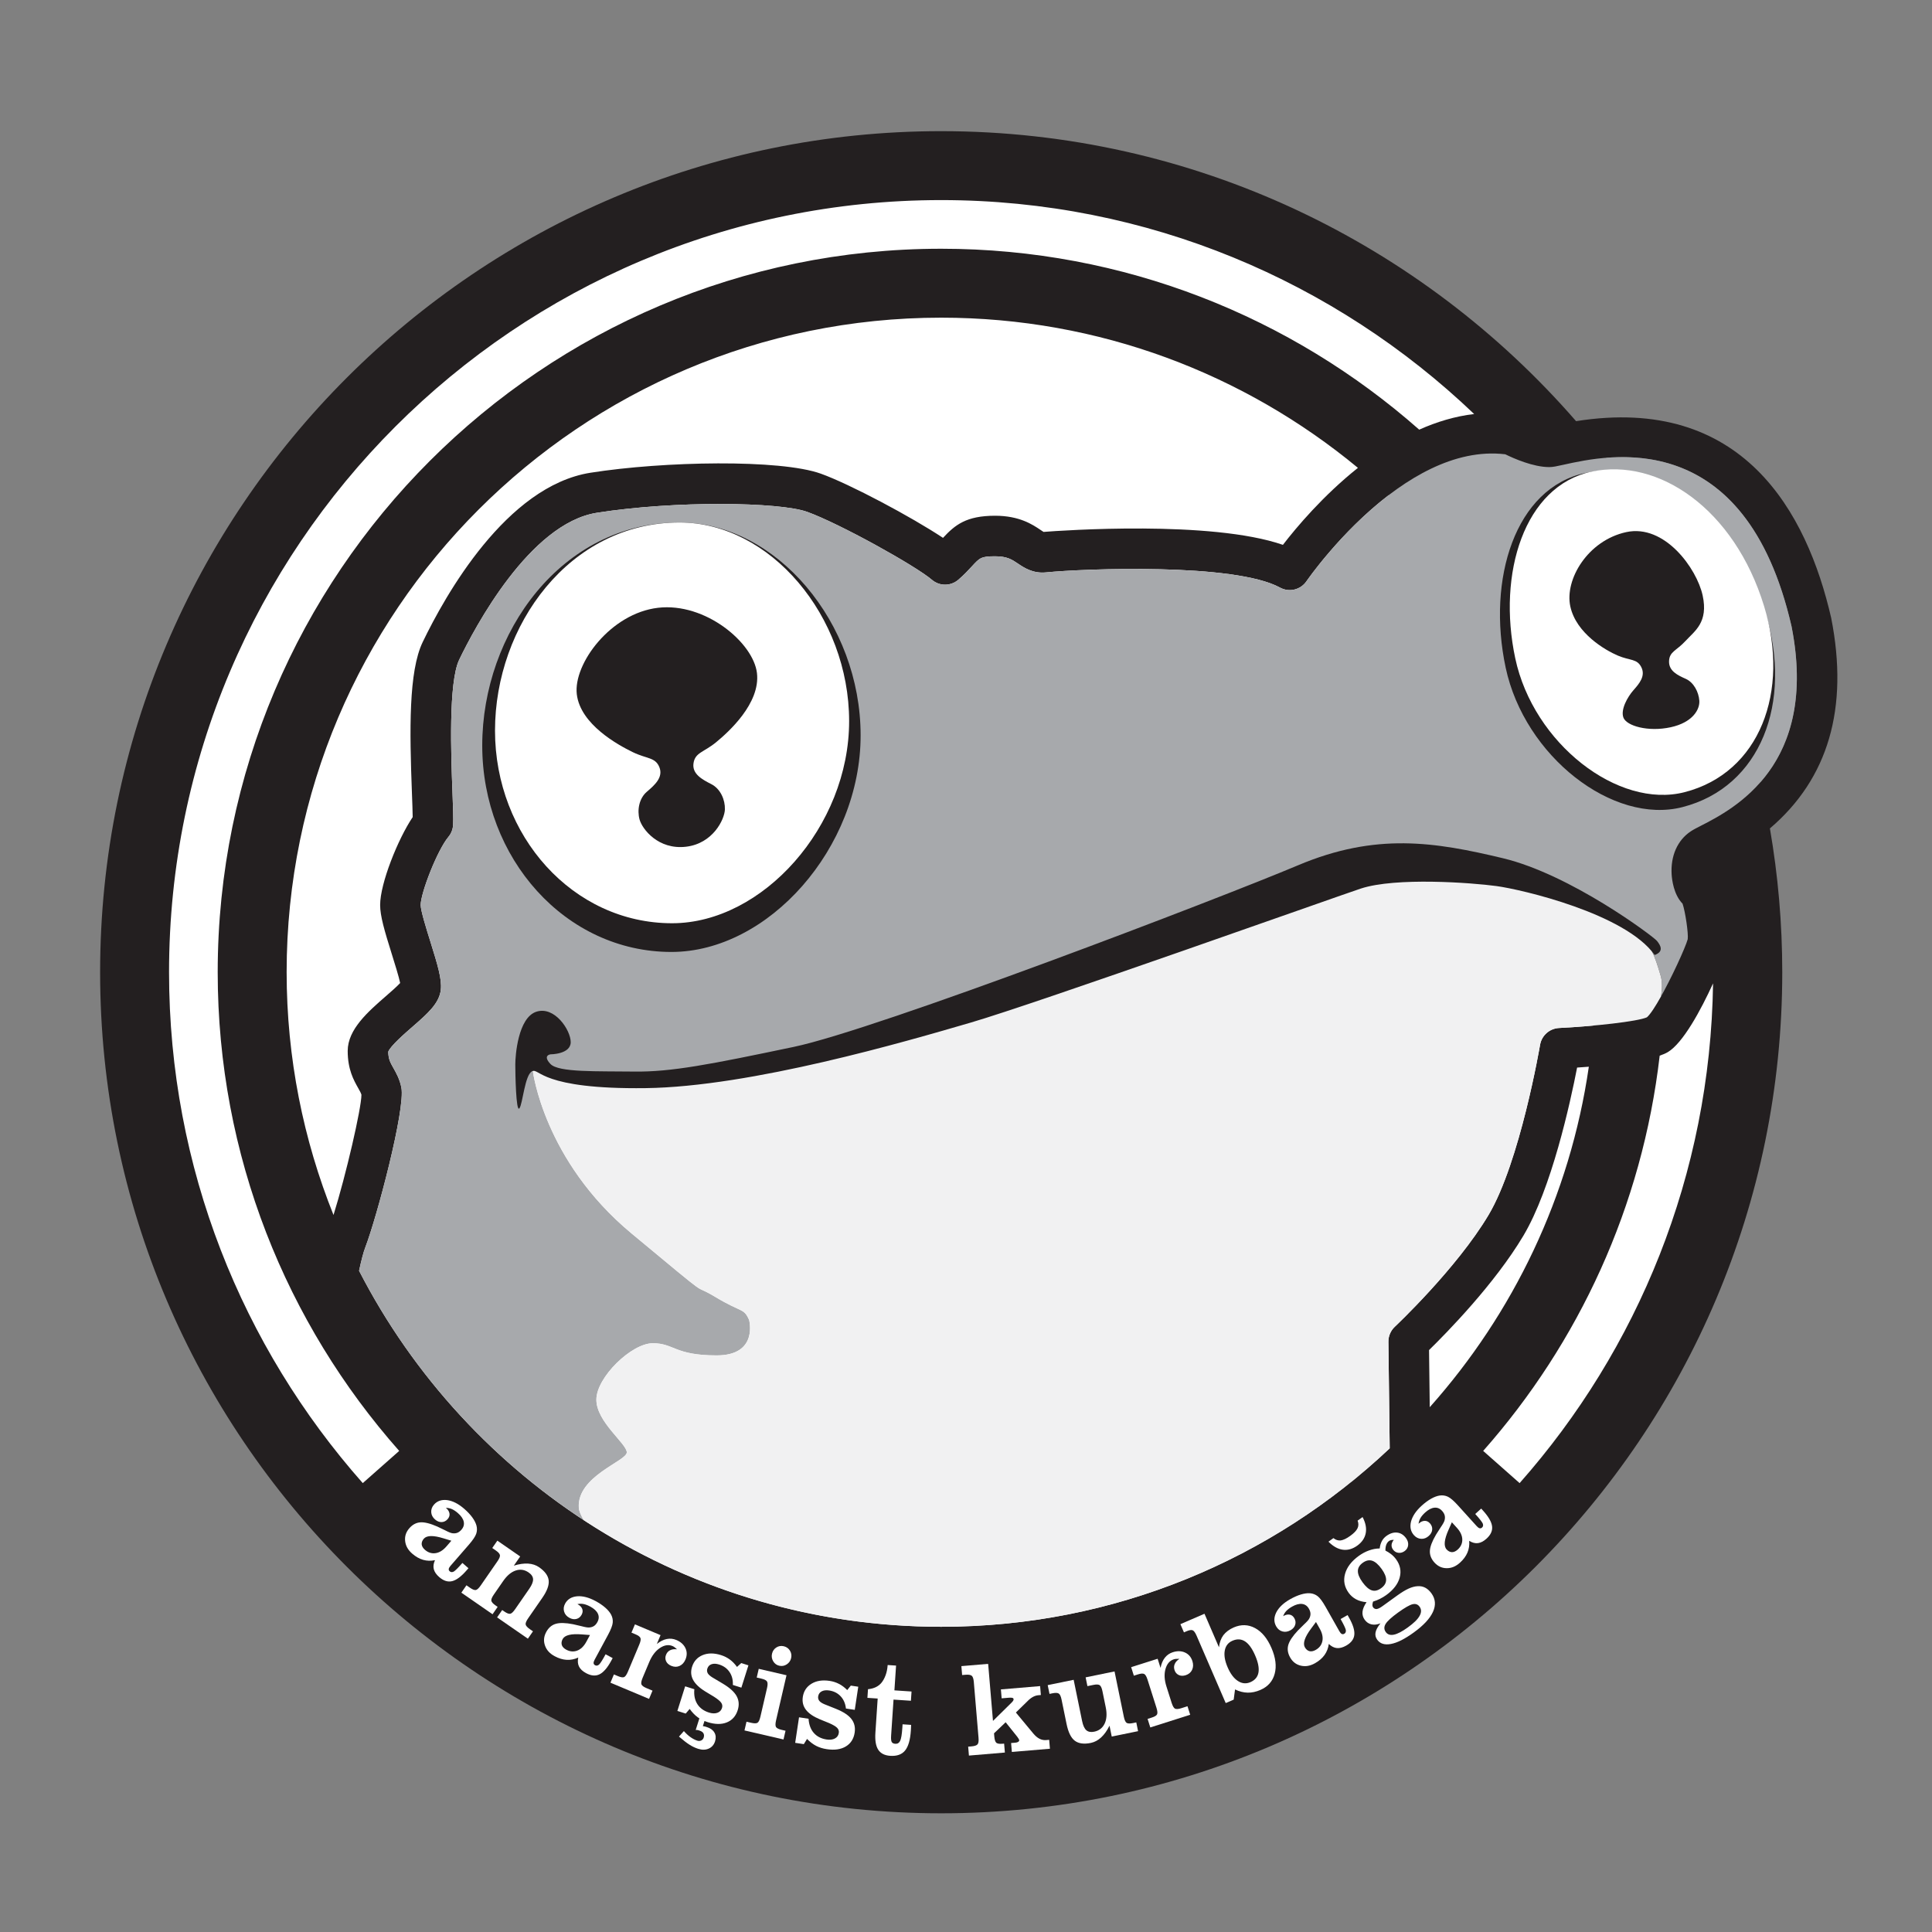 <?xml version="1.0" encoding="UTF-8" standalone="no"?>
<!-- Created with Inkscape (http://www.inkscape.org/) -->

<svg
   xmlns:dc="http://purl.org/dc/elements/1.1/"
   xmlns:cc="http://creativecommons.org/ns#"
   xmlns:rdf="http://www.w3.org/1999/02/22-rdf-syntax-ns#"
   xmlns:svg="http://www.w3.org/2000/svg"
   xmlns="http://www.w3.org/2000/svg"
   xmlns:sodipodi="http://sodipodi.sourceforge.net/DTD/sodipodi-0.dtd"
   xmlns:inkscape="http://www.inkscape.org/namespaces/inkscape"
   version="1.1"
   id="svg2"
   xml:space="preserve"
   width="317.577"
   height="317.577"
   viewBox="0 0 317.577 317.577"
   sodipodi:docname="kurbaga.svg"
   inkscape:version="0.92.2 5c3e80d, 2017-08-06"><rect x="0" y="0" width="317.577" height="317.577" fill="#808080" stroke="none"/><defs
     id="defs6"><clipPath
       clipPathUnits="userSpaceOnUse"
       id="clipPath18"><path
         d="M 0,238.183 H 238.183 V 0 H 0 Z"
         id="path16"
         inkscape:connector-curvature="0" /></clipPath></defs><sodipodi:namedview
     pagecolor="#ffffff"
     bordercolor="#666666"
     borderopacity="1"
     objecttolerance="10"
     gridtolerance="10"
     guidetolerance="10"
     inkscape:pageopacity="0"
     inkscape:pageshadow="2"
     inkscape:window-width="958"
     inkscape:window-height="1036"
     id="namedview4"
     showgrid="false"
     inkscape:zoom="0.74312609"
     inkscape:cx="-38.3515"
     inkscape:cy="158.78867"
     inkscape:window-x="960"
     inkscape:window-y="20"
     inkscape:window-maximized="0"
     inkscape:current-layer="g10" /><g
     id="g10"
     inkscape:groupmode="layer"
     inkscape:label="kurbaga"
     transform="matrix(1.333,0,0,-1.333,0,317.577)"><g
       id="g12"><g
         id="g14"
         clip-path="url(#clipPath18)"><g
           id="g20"
           transform="translate(200.849,117.718)"><path
             d="m 0,0 c 0,-46.303 -37.536,-83.839 -83.839,-83.839 -46.303,0 -83.839,37.536 -83.839,83.839 0,46.303 37.536,83.839 83.839,83.839 C -37.536,83.839 0,46.303 0,0"
             style="fill:#ffffff;fill-opacity:1;fill-rule:nonzero;stroke:none"
             id="path22"
             inkscape:connector-curvature="0" /></g><g
           id="g24"
           transform="translate(198.057,181.788)"><path
             d="M 0,0 C 7.372,0.59 18.448,-1.548 22.866,-20.793 24.75,-30.366 22.283,-36.275 19.045,-39.983 15.616,-25.2 9.012,-11.622 0,0 m -1.57,-70.013 c -1.404,-0.127 -2.87,-0.232 -4.236,-0.3 -1.172,-0.059 -2.145,-0.924 -2.34,-2.081 -0.024,-0.144 -2.474,-14.458 -6.351,-20.971 -3.93,-6.605 -11.484,-13.716 -11.56,-13.787 -0.512,-0.48 -0.799,-1.153 -0.791,-1.855 l 0.16,-13.135 c -14.458,-13.629 -33.916,-22.008 -55.307,-22.008 -31.247,0 -58.376,17.863 -71.782,43.9 0.272,1.265 0.531,2.273 0.763,2.875 1.422,3.698 4.978,17.088 4.451,19.722 -0.208,1.039 -0.635,1.796 -0.979,2.404 -0.385,0.683 -0.623,1.103 -0.638,2.01 0.272,0.715 2.037,2.252 2.996,3.086 1.855,1.615 3.32,2.891 3.49,4.594 0.129,1.282 -0.382,2.996 -1.296,5.915 -0.474,1.515 -1.191,3.804 -1.191,4.5 0,1.48 2.044,6.749 3.42,8.4 0.341,0.408 0.542,0.914 0.575,1.444 0.05,0.801 -0.003,2.204 -0.078,4.145 -0.167,4.369 -0.514,13.459 0.835,16.26 1.887,3.919 8.689,16.808 16.971,18.116 9.658,1.524 22.545,1.335 25.93,0.117 3.987,-1.435 13.369,-6.65 15.387,-8.38 0.935,-0.802 2.318,-0.802 3.254,0 0.73,0.626 1.262,1.205 1.689,1.67 0.957,1.041 1.129,1.228 2.851,1.228 1.481,0 2.068,-0.396 2.812,-0.898 0.735,-0.497 1.849,-1.243 3.436,-1.089 4.749,0.475 23.296,1.188 28.884,-1.872 1.129,-0.619 2.543,-0.278 3.267,0.785 0.07,0.103 4.179,6.054 10.135,10.611 15.698,-14.736 25.533,-35.649 25.533,-58.828 0,-2.216 -0.114,-4.405 -0.29,-6.578 m -20.179,-47.06 -0.086,7.045 c 2.157,2.109 8.091,8.151 11.635,14.106 3.466,5.823 5.772,16.357 6.622,20.73 0.456,0.03 0.942,0.066 1.446,0.105 -2.322,-15.984 -9.344,-30.46 -19.617,-41.986 m -140.962,53.638 c 0,44.507 36.209,80.716 80.716,80.716 19.508,0 37.419,-6.958 51.389,-18.52 -4.307,-3.433 -7.577,-7.323 -9.249,-9.494 -8.856,3.067 -27.28,1.77 -29.518,1.595 -0.105,0.065 -0.25,0.162 -0.364,0.24 -0.972,0.656 -2.599,1.754 -5.61,1.754 -3.551,0 -4.936,-1.124 -6.424,-2.728 -3.939,2.61 -11.457,6.616 -15.063,7.914 -5.005,1.802 -19.378,1.543 -28.404,0.117 -10.392,-1.64 -17.935,-15.152 -20.696,-20.885 -1.743,-3.62 -1.622,-10.873 -1.326,-18.619 0.044,-1.138 0.085,-2.231 0.093,-2.961 -1.819,-2.704 -4.014,-8.173 -4.014,-10.838 0,-1.363 0.536,-3.173 1.419,-5.994 0.367,-1.173 0.896,-2.862 1.05,-3.629 -0.394,-0.43 -1.192,-1.125 -1.756,-1.615 -2.209,-1.924 -4.713,-4.104 -4.713,-6.762 0,-2.288 0.743,-3.603 1.285,-4.564 0.219,-0.386 0.347,-0.619 0.409,-0.835 -0.005,-1.686 -1.907,-9.905 -3.444,-14.829 -3.715,9.265 -5.78,19.362 -5.78,29.937 M 27.755,-19.751 C 24.758,-6.694 16.84,7.784 -3.705,4.519 c -19.03,21.896 -47.07,35.762 -78.29,35.762 -57.189,0 -103.716,-46.527 -103.716,-103.716 0,-57.189 46.527,-103.715 103.716,-103.715 57.189,0 103.715,46.526 103.715,103.715 0,6.045 -0.525,11.97 -1.523,17.734 7.198,6.14 9.751,14.82 7.558,25.95"
             style="fill:#231f20;fill-opacity:1;fill-rule:nonzero;stroke:none"
             id="path26"
             inkscape:connector-curvature="0" /></g><g
           id="g28"
           transform="translate(166.553,55.463)"><path
             d="M 0,0 0.127,0.064 C 0.639,0.478 1.133,0.911 1.632,1.339 1.095,0.884 0.548,0.441 0,0"
             style="fill:#a7a9ac;fill-opacity:1;fill-rule:nonzero;stroke:none"
             id="path30"
             inkscape:connector-curvature="0" /></g><g
           id="g32"
           transform="translate(220.922,160.995)"><path
             d="m 0,0 c -5.719,24.914 -22.605,21.163 -28.153,19.931 -0.817,-0.181 -1.267,-0.282 -1.727,-0.282 -1.978,0 -4.388,1.071 -5.422,1.58 -12.664,1.518 -24.394,-15.48 -24.512,-15.654 -0.724,-1.063 -2.138,-1.404 -3.267,-0.785 -5.588,3.06 -24.134,2.347 -28.883,1.872 -1.587,-0.154 -2.702,0.592 -3.437,1.089 -0.744,0.502 -1.33,0.898 -2.812,0.898 -1.722,0 -1.894,-0.187 -2.851,-1.228 -0.427,-0.465 -0.959,-1.044 -1.689,-1.67 -0.935,-0.802 -2.318,-0.802 -3.254,0 -2.017,1.73 -11.4,6.945 -15.387,8.38 -3.385,1.218 -16.272,1.407 -25.929,-0.117 -8.283,-1.308 -15.084,-14.197 -16.971,-18.116 -1.35,-2.801 -1.002,-11.891 -0.835,-16.26 0.074,-1.941 0.128,-3.344 0.077,-4.145 -0.033,-0.53 -0.234,-1.036 -0.574,-1.444 -1.376,-1.651 -3.421,-6.92 -3.421,-8.4 0,-0.696 0.717,-2.985 1.191,-4.5 0.914,-2.919 1.425,-4.633 1.296,-5.915 -0.17,-1.703 -1.635,-2.979 -3.49,-4.594 -0.958,-0.834 -2.723,-2.371 -2.996,-3.086 0.015,-0.907 0.253,-1.327 0.638,-2.01 0.344,-0.608 0.772,-1.365 0.979,-2.404 0.528,-2.634 -3.029,-16.024 -4.451,-19.722 -0.231,-0.602 -0.491,-1.61 -0.763,-2.874 6.429,-12.485 16.019,-23.083 27.7,-30.741 -0.371,0.633 -0.58,1.147 -0.604,1.513 -0.25,3.916 5.917,5.75 5.917,6.833 0,1.084 -3.75,3.75 -3.75,6.5 0,2.75 4.333,6.959 6.958,6.959 2.625,0 2.688,-1.5 7.875,-1.5 5.188,0 4,4.375 4,4.375 -0.666,1.5 -0.833,0.833 -4.166,2.833 -3.333,2 0.5,-1.167 -10.334,7.833 -10.833,9 -12.166,20.031 -12.166,20.031 l 0.832,1.136 4.557,-2.083 h 9.943 l 8.667,1.25 10.583,2.083 4.418,1.083 8.249,2.584 12.5,4.5 13.417,3.083 14.5,6.583 11.083,3.5 12.167,1.167 14.25,-2.167 c 0,0 9.5,-4.333 11.056,-5.666 1.555,-1.333 2.111,-2.75 2.861,-5.339 0.204,-0.705 0.179,-1.594 0.039,-2.514 -0.064,-0.115 -0.127,-0.225 -0.19,-0.335 1.462,2.555 3.198,6.363 3.478,7.386 0.099,0.688 -0.292,3.371 -0.637,4.383 -1.099,1.118 -1.307,2.972 -1.346,3.598 -0.142,2.288 0.715,4.226 2.352,5.317 0.327,0.218 0.722,0.42 1.269,0.7 C -7.189,-22.536 3.373,-17.13 0,0"
             style="fill:#a7a9ac;fill-opacity:1;fill-rule:nonzero;stroke:none"
             id="path34"
             inkscape:connector-curvature="0" /></g><g
           id="g36"
           transform="translate(169.924,58.336)"><path
             d="M 0,0 C -0.371,-0.333 -0.735,-0.675 -1.113,-1.002 -0.737,-0.672 -0.369,-0.336 0,0"
             style="fill:#a7a9ac;fill-opacity:1;fill-rule:nonzero;stroke:none"
             id="path38"
             inkscape:connector-curvature="0" /></g><g
           id="g40"
           transform="translate(203.391,113.119)"><path
             d="M 0,0 C -0.022,-0.027 -0.044,-0.052 -0.065,-0.077 -0.044,-0.052 -0.022,-0.027 0,0"
             style="fill:#a7a9ac;fill-opacity:1;fill-rule:nonzero;stroke:none"
             id="path42"
             inkscape:connector-curvature="0" /></g><g
           id="g44"
           transform="translate(204.498,114.791)"><path
             d="M 0,0 C -0.055,-0.095 -0.111,-0.191 -0.166,-0.281 -0.111,-0.191 -0.056,-0.095 0,0"
             style="fill:#a7a9ac;fill-opacity:1;fill-rule:nonzero;stroke:none"
             id="path46"
             inkscape:connector-curvature="0" /></g><g
           id="g48"
           transform="translate(204.063,114.073)"><path
             d="M 0,0 C -0.041,-0.064 -0.08,-0.125 -0.12,-0.186 -0.08,-0.125 -0.041,-0.064 0,0"
             style="fill:#a7a9ac;fill-opacity:1;fill-rule:nonzero;stroke:none"
             id="path50"
             inkscape:connector-curvature="0" /></g><g
           id="g52"
           transform="translate(203.722,113.56)"><path
             d="M 0,0 C -0.023,-0.033 -0.047,-0.07 -0.07,-0.101 -0.047,-0.07 -0.023,-0.033 0,0"
             style="fill:#a7a9ac;fill-opacity:1;fill-rule:nonzero;stroke:none"
             id="path54"
             inkscape:connector-curvature="0" /></g><g
           id="g56"
           transform="translate(116.062,207.569)"><path
             d="m 0,0 c 22.576,0 43.216,-8.433 58.946,-22.309 2.146,0.96 4.417,1.652 6.775,1.927 C 48.619,-4.046 25.461,6 0,6 c -52.502,0 -95.216,-42.713 -95.216,-95.215 0,-24.137 9.032,-46.2 23.888,-63 l 4.493,3.971 c -13.919,15.742 -22.381,36.414 -22.381,59.029 C -89.216,-40.022 -49.194,0 0,0"
             style="fill:#ffffff;fill-opacity:1;fill-rule:nonzero;stroke:none"
             id="path58"
             inkscape:connector-curvature="0" /></g><g
           id="g60"
           transform="translate(205.635,108.485)"><path
             d="m 0,0 c -0.258,-0.15 -0.59,-0.29 -0.973,-0.42 -2.144,-18.567 -9.99,-35.422 -21.766,-48.74 l 4.493,-3.971 C -3.674,-36.652 5.272,-15.104 5.609,8.493 4.115,5.226 1.905,1.111 0,0"
             style="fill:#ffffff;fill-opacity:1;fill-rule:nonzero;stroke:none"
             id="path62"
             inkscape:connector-curvature="0" /></g><g
           id="g64"
           transform="translate(171.208,72.781)"><path
             d="m 0,0 c -0.008,0.702 0.279,1.375 0.791,1.855 0.076,0.072 7.63,7.182 11.561,13.787 3.876,6.514 6.326,20.827 6.35,20.971 0.195,1.157 1.169,2.022 2.34,2.081 4.323,0.217 9.645,0.794 10.836,1.318 0.428,0.371 1.066,1.364 1.745,2.582 0.14,0.921 0.165,1.81 -0.039,2.514 -0.75,2.589 -1.306,4.006 -2.861,5.339 -1.556,1.333 -11.056,5.667 -11.056,5.667 L 5.417,58.28 -6.75,57.114 l -11.083,-3.5 -14.5,-6.584 -13.417,-3.083 -12.5,-4.5 -8.25,-2.583 -4.417,-1.083 -10.583,-2.084 -8.667,-1.25 h -9.943 l -4.557,2.084 -0.832,-1.137 c 0,0 1.332,-11.03 12.166,-20.03 10.833,-9 7,-5.834 10.333,-7.834 3.333,-2 3.5,-1.333 4.167,-2.833 0,0 1.187,-4.375 -4,-4.375 -5.188,0 -5.25,1.5 -7.875,1.5 -2.625,0 -6.959,-4.208 -6.959,-6.958 0,-2.75 3.75,-5.417 3.75,-6.5 0,-1.084 -6.166,-2.917 -5.916,-6.834 0.023,-0.368 0.234,-0.886 0.61,-1.525 12.682,-8.301 27.82,-13.148 44.077,-13.148 21.388,0 40.85,8.372 55.307,21.999 z"
             style="fill:#f1f1f2;fill-opacity:1;fill-rule:nonzero;stroke:none"
             id="path66"
             inkscape:connector-curvature="0" /></g><g
           id="g68"
           transform="translate(217.718,162.618)"><path
             d="m 0,0 c 3.359,-10.994 -0.589,-21.425 -10.249,-23.904 -8.556,-2.197 -19.469,6.255 -21.8,17.201 -2.332,10.947 1.187,22.164 9.823,24.004 C -13.586,19.141 -3.821,12.509 0,0"
             style="fill:#231f20;fill-opacity:1;fill-rule:nonzero;stroke:none"
             id="path70"
             inkscape:connector-curvature="0" /></g><g
           id="g72"
           transform="translate(106.126,147.556)"><path
             d="m 0,0 c 0,-13.883 -11.379,-26.703 -23.33,-26.703 -13.089,0 -23.329,11.569 -23.329,25.453 0,13.883 9.795,27.506 24.309,27.506 C -10.4,26.256 0,13.884 0,0"
             style="fill:#231f20;fill-opacity:1;fill-rule:nonzero;stroke:none"
             id="path74"
             inkscape:connector-curvature="0" /></g><g
           id="g76"
           transform="translate(67.876,108.228)"><path
             d="M 0,0 C 0,0 2.5,0 2.5,1.5 2.5,3 0.5,6 -1.75,5.25 -4,4.5 -4.333,-0.167 -4.333,-1.25 c 0,-1.083 0.083,-5.917 0.5,-5.417 0.416,0.5 0.666,4.167 1.583,4.584 0.917,0.416 1,-2.25 14,-2.084 13,0.167 32.084,5.75 40.084,8.084 8,2.333 45.645,15.724 48.104,16.528 4.333,1.416 13.646,0.722 16.729,0.305 3.083,-0.417 15.87,-3.388 19.5,-8.5 1.166,0.417 0.739,1.188 0.271,1.75 -0.469,0.563 -10.625,8.188 -19,10.188 -8.375,2 -15.625,3.187 -25.25,-0.875 C 82.563,19.25 40.333,3.083 30,0.917 19.667,-1.25 14.875,-2.188 10.313,-2.125 5.75,-2.063 1,-2.25 0,-1.188 -1,-0.125 0,0 0,0"
             style="fill:#231f20;fill-opacity:1;fill-rule:nonzero;stroke:none"
             id="path78"
             inkscape:connector-curvature="0" /></g><g
           id="g80"
           transform="translate(104.709,149.311)"><path
             d="m 0,0 c 0,-12.955 -10.65,-24.917 -21.833,-24.917 -12.25,0 -21.834,10.795 -21.834,23.75 0,12.955 9.167,25.667 22.75,25.667 C -9.733,24.5 0,12.955 0,0"
             style="fill:#ffffff;fill-opacity:1;fill-rule:nonzero;stroke:none"
             id="path82"
             inkscape:connector-curvature="0" /></g><g
           id="g84"
           transform="translate(217.54,163.48)"><path
             d="m 0,0 c 3.221,-10.545 -0.557,-20.548 -9.807,-22.923 -8.192,-2.104 -18.645,6.005 -20.881,16.505 -2.237,10.499 1.128,21.256 9.399,23.018 C -13.017,18.362 -3.664,11.998 0,0"
             style="fill:#ffffff;fill-opacity:1;fill-rule:nonzero;stroke:none"
             id="path86"
             inkscape:connector-curvature="0" /></g><g
           id="g88"
           transform="translate(88.3,146.709)"><path
             d="m 0,0 c 1.514,1.245 5.483,4.792 5.044,8.533 -0.439,3.741 -6.359,8.737 -12.205,8.051 -5.846,-0.685 -10.45,-6.915 -10.012,-10.656 0.439,-3.742 5.121,-6.274 6.882,-7.135 1.761,-0.86 2.8,-0.62 3.301,-1.865 0.502,-1.245 -0.572,-2.2 -1.542,-3.026 -0.97,-0.825 -1.214,-2.29 -0.902,-3.424 0.325,-1.182 2.302,-3.76 5.728,-3.358 3.32,0.389 4.753,3.367 4.796,4.592 0.041,1.176 -0.536,2.544 -1.67,3.123 -1.135,0.578 -2.4,1.26 -2.2,2.586 C -2.581,-1.251 -1.515,-1.244 0,0"
             style="fill:#231f20;fill-opacity:1;fill-rule:nonzero;stroke:none"
             id="path90"
             inkscape:connector-curvature="0" /></g><g
           id="g92"
           transform="translate(207.853,159.209)"><path
             d="m 0,0 c 1.123,1.225 2.831,2.276 2.108,5.603 -0.723,3.327 -4.685,8.842 -9.424,7.813 -4.738,-1.03 -7.618,-5.842 -6.895,-9.167 0.722,-3.329 4.337,-5.414 5.869,-6.062 1.529,-0.646 2.36,-0.358 2.893,-1.44 0.532,-1.081 -0.258,-2.015 -0.976,-2.824 -0.716,-0.81 -1.608,-2.376 -1.242,-3.372 0.381,-1.037 3.057,-1.801 5.834,-1.197 2.691,0.584 3.614,2.183 3.529,3.285 -0.078,1.058 -0.686,2.245 -1.674,2.684 -0.988,0.439 -2.094,0.961 -2.059,2.166 C -2.001,-1.306 -1.125,-1.224 0,0"
             style="fill:#231f20;fill-opacity:1;fill-rule:nonzero;stroke:none"
             id="path94"
             inkscape:connector-curvature="0" /></g><g
           id="g96"
           transform="translate(55.659,48.249)"><path
             d="m 0,0 -0.963,0.293 c -1.258,0.39 -2.07,0.374 -2.435,-0.046 -0.193,-0.223 -0.28,-0.455 -0.261,-0.699 0.027,-0.236 0.161,-0.46 0.405,-0.671 0.391,-0.34 0.824,-0.476 1.299,-0.409 0.475,0.067 0.921,0.341 1.339,0.822 z m -2.019,-2.398 c -0.513,-0.106 -1.001,-0.092 -1.464,0.042 -0.464,0.134 -0.91,0.387 -1.338,0.759 -0.261,0.225 -0.463,0.466 -0.608,0.719 -0.145,0.254 -0.235,0.531 -0.269,0.831 -0.069,0.585 0.101,1.112 0.51,1.582 0.39,0.45 0.843,0.694 1.359,0.732 0.517,0.039 1.212,-0.133 2.085,-0.514 L -0.781,1.29 C -0.344,1.06 -0.034,0.937 0.148,0.92 0.368,0.893 0.567,0.914 0.744,0.984 0.92,1.054 1.088,1.181 1.246,1.363 1.51,1.667 1.603,1.997 1.526,2.351 1.449,2.706 1.209,3.058 0.806,3.408 0.546,3.633 0.3,3.797 0.067,3.9 -0.166,4.002 -0.415,4.055 -0.679,4.057 L -0.637,4.021 C -0.402,3.816 -0.266,3.593 -0.23,3.352 -0.194,3.111 -0.27,2.883 -0.456,2.668 -0.66,2.433 -0.906,2.31 -1.192,2.299 -1.478,2.288 -1.751,2.395 -2.01,2.62 -2.302,2.873 -2.459,3.169 -2.482,3.51 -2.505,3.85 -2.394,4.162 -2.147,4.446 -1.75,4.904 -1.208,5.092 -0.523,5.01 -0.185,4.965 0.16,4.854 0.511,4.677 0.862,4.501 1.221,4.253 1.588,3.935 1.991,3.584 2.321,3.234 2.577,2.884 2.833,2.534 3.005,2.2 3.093,1.882 3.187,1.53 3.177,1.189 3.064,0.857 2.952,0.525 2.649,0.076 2.157,-0.491 l -2.269,-2.613 c -0.126,-0.146 -0.197,-0.274 -0.211,-0.382 -0.013,-0.109 0.028,-0.205 0.123,-0.288 0.14,-0.122 0.308,-0.129 0.505,-0.024 0.199,0.125 0.551,0.478 1.056,1.059 l 0.748,-0.65 -0.226,-0.26 c -0.657,-0.757 -1.25,-1.202 -1.78,-1.334 -0.53,-0.133 -1.063,0.034 -1.6,0.5 -0.358,0.311 -0.58,0.634 -0.668,0.971 -0.087,0.338 -0.038,0.709 0.146,1.114"
             style="fill:#ffffff;fill-opacity:1;fill-rule:nonzero;stroke:none"
             id="path98"
             inkscape:connector-curvature="0" /></g><g
           id="g100"
           transform="translate(56.892,41.846)"><path
             d="M 0,0 0.628,0.908 1.071,0.601 C 1.375,0.39 1.611,0.298 1.777,0.324 1.942,0.35 2.148,0.54 2.393,0.895 L 4.448,3.864 C 4.688,4.21 4.79,4.467 4.755,4.635 4.72,4.803 4.553,4.991 4.253,5.199 L 3.81,5.505 4.438,6.413 7.254,4.464 6.471,3.331 C 7.124,3.532 7.711,3.616 8.231,3.583 8.751,3.549 9.2,3.401 9.579,3.14 10.305,2.637 10.701,2.095 10.768,1.514 10.834,0.932 10.574,0.217 9.988,-0.631 L 8.241,-3.155 C 8.002,-3.5 7.898,-3.757 7.928,-3.928 7.969,-4.101 8.14,-4.291 8.44,-4.498 L 8.831,-4.769 8.203,-5.677 4.408,-3.05 5.036,-2.143 5.303,-2.328 c 0.305,-0.211 0.541,-0.303 0.709,-0.279 0.168,0.024 0.374,0.213 0.618,0.566 L 8.377,0.483 C 8.701,0.952 8.856,1.342 8.845,1.654 8.833,1.966 8.65,2.244 8.298,2.488 7.793,2.836 7.261,2.917 6.701,2.73 6.141,2.543 5.625,2.109 5.155,1.429 L 4.009,-0.227 C 3.771,-0.571 3.666,-0.829 3.696,-1 3.737,-1.172 3.908,-1.362 4.208,-1.57 L 4.475,-1.755 3.847,-2.663 Z"
             style="fill:#ffffff;fill-opacity:1;fill-rule:nonzero;stroke:none"
             id="path102"
             inkscape:connector-curvature="0" /></g><g
           id="g104"
           transform="translate(72.752,36.622)"><path
             d="M 0,0 -1.004,0.076 C -2.316,0.182 -3.105,-0.011 -3.37,-0.501 -3.51,-0.76 -3.543,-1.007 -3.471,-1.24 c 0.077,-0.224 0.258,-0.413 0.541,-0.566 0.456,-0.246 0.909,-0.285 1.357,-0.116 0.448,0.169 0.824,0.534 1.127,1.095 z m -1.446,-2.781 c -0.478,-0.215 -0.957,-0.308 -1.439,-0.279 -0.481,0.03 -0.971,0.179 -1.471,0.449 -0.303,0.163 -0.553,0.353 -0.75,0.569 -0.197,0.216 -0.345,0.466 -0.444,0.751 -0.195,0.557 -0.144,1.108 0.152,1.656 0.282,0.524 0.671,0.862 1.167,1.011 0.496,0.151 1.211,0.135 2.146,-0.046 L -1.043,1.088 C -0.567,0.959 -0.238,0.907 -0.057,0.931 0.165,0.952 0.354,1.016 0.511,1.123 0.668,1.23 0.804,1.39 0.918,1.603 1.11,1.957 1.129,2.298 0.976,2.628 0.823,2.957 0.512,3.249 0.042,3.502 -0.26,3.665 -0.537,3.771 -0.786,3.821 -1.036,3.87 -1.29,3.867 -1.548,3.811 L -1.5,3.784 C -1.225,3.636 -1.044,3.449 -0.956,3.221 -0.869,2.994 -0.893,2.755 -1.028,2.504 -1.175,2.23 -1.388,2.057 -1.665,1.983 -1.942,1.91 -2.231,1.955 -2.534,2.118 c -0.34,0.183 -0.558,0.438 -0.654,0.765 -0.098,0.327 -0.057,0.656 0.122,0.987 0.288,0.534 0.775,0.836 1.461,0.905 0.341,0.03 0.701,-0.003 1.082,-0.099 C -0.142,4.581 0.263,4.417 0.691,4.187 1.161,3.933 1.559,3.663 1.885,3.377 2.211,3.092 2.452,2.803 2.608,2.512 2.776,2.189 2.841,1.854 2.804,1.506 2.766,1.158 2.569,0.653 2.212,-0.008 L 0.569,-3.054 c -0.091,-0.17 -0.132,-0.309 -0.122,-0.419 0.01,-0.109 0.071,-0.193 0.183,-0.254 0.162,-0.087 0.328,-0.058 0.497,0.087 0.167,0.166 0.434,0.587 0.799,1.265 L 2.799,-2.846 2.635,-3.15 C 2.159,-4.032 1.677,-4.595 1.189,-4.84 c -0.488,-0.245 -1.045,-0.199 -1.67,0.138 -0.417,0.225 -0.706,0.493 -0.864,0.803 -0.159,0.31 -0.193,0.683 -0.101,1.118"
             style="fill:#ffffff;fill-opacity:1;fill-rule:nonzero;stroke:none"
             id="path106"
             inkscape:connector-curvature="0" /></g><g
           id="g108"
           transform="translate(79.246,31.349)"><path
             d="m 0,0 c -0.162,-0.386 -0.211,-0.66 -0.146,-0.821 0.075,-0.16 0.282,-0.311 0.618,-0.452 l 0.746,-0.313 -0.427,-1.018 -4.76,1.999 0.427,1.018 0.497,-0.209 c 0.341,-0.143 0.59,-0.185 0.747,-0.125 0.157,0.059 0.319,0.288 0.486,0.685 l 1.398,3.33 c 0.163,0.387 0.21,0.66 0.141,0.817 -0.068,0.157 -0.271,0.307 -0.607,0.448 L -1.377,5.568 -0.95,6.585 2.208,5.259 1.75,4.167 C 2.163,4.495 2.571,4.699 2.975,4.78 3.378,4.861 3.773,4.821 4.158,4.659 4.694,4.434 5.067,4.1 5.277,3.657 5.486,3.213 5.488,2.747 5.282,2.256 5.122,1.875 4.88,1.61 4.558,1.463 4.235,1.316 3.891,1.32 3.526,1.473 3.214,1.604 3.001,1.797 2.888,2.053 2.774,2.309 2.776,2.577 2.894,2.855 3,3.11 3.168,3.292 3.397,3.4 3.617,3.514 3.899,3.55 4.244,3.511 L 3.958,3.751 C 3.867,3.822 3.777,3.875 3.689,3.912 3.197,4.119 2.676,4.038 2.125,3.669 1.854,3.486 1.609,3.252 1.393,2.967 1.175,2.683 0.981,2.337 0.811,1.931 Z"
             style="fill:#ffffff;fill-opacity:1;fill-rule:nonzero;stroke:none"
             id="path110"
             inkscape:connector-curvature="0" /></g><g
           id="g112"
           transform="translate(83.728,24.097)"><path
             d="M 0,0 0.605,0.679 C 0.87,0.376 1.144,0.125 1.428,-0.075 c 0.283,-0.199 0.561,-0.342 0.833,-0.428 0.172,-0.054 0.332,-0.045 0.482,0.025 0.15,0.071 0.252,0.191 0.305,0.36 C 3.11,0.077 3.099,0.252 3.015,0.408 2.928,0.554 2.771,0.663 2.544,0.734 2.448,0.765 2.373,0.789 2.317,0.806 L 2.063,0.819 2.556,2.378 3.221,2.168 2.945,1.292 3.211,1.242 3.454,1.166 C 3.887,1.029 4.192,0.804 4.372,0.492 4.55,0.18 4.576,-0.178 4.449,-0.581 4.313,-1.01 4.053,-1.31 3.669,-1.481 3.286,-1.652 2.852,-1.661 2.368,-1.508 2.01,-1.395 1.656,-1.229 1.308,-1.008 0.958,-0.788 0.522,-0.452 0,0 M -0.198,3.164 0.76,6.198 1.895,5.84 C 1.826,5.115 1.948,4.506 2.261,4.011 2.573,3.517 3.052,3.168 3.697,2.964 4.09,2.84 4.433,2.829 4.726,2.931 5.019,3.033 5.212,3.232 5.306,3.53 5.379,3.761 5.345,3.978 5.204,4.18 5.063,4.382 4.766,4.628 4.314,4.917 L 3.252,5.558 C 2.519,6.009 2.016,6.485 1.745,6.985 1.473,7.485 1.429,8.025 1.612,8.604 1.83,9.297 2.266,9.778 2.92,10.048 3.573,10.318 4.329,10.318 5.186,10.047 5.589,9.92 5.954,9.736 6.279,9.495 6.605,9.254 6.896,8.952 7.154,8.589 L 7.678,9.066 8.563,8.786 7.694,6.036 6.643,6.368 C 6.671,6.984 6.536,7.514 6.235,7.958 5.935,8.403 5.507,8.712 4.953,8.887 4.589,9.002 4.277,9.015 4.017,8.925 3.755,8.835 3.581,8.652 3.494,8.375 3.432,8.181 3.45,7.992 3.547,7.809 3.645,7.643 3.833,7.473 4.11,7.301 L 5.413,6.526 C 6.257,6.022 6.823,5.51 7.11,4.988 7.396,4.466 7.441,3.892 7.244,3.267 7.009,2.523 6.561,2.017 5.9,1.75 5.239,1.482 4.447,1.494 3.524,1.785 3.056,1.933 2.648,2.134 2.301,2.389 1.955,2.643 1.627,2.984 1.319,3.411 L 0.83,2.839 Z"
             style="fill:#ffffff;fill-opacity:1;fill-rule:nonzero;stroke:none"
             id="path114"
             inkscape:connector-curvature="0" /></g><g
           id="g116"
           transform="translate(95.2,34.316)"><path
             d="M 0,0 C 0.078,0.335 0.255,0.591 0.532,0.77 0.81,0.948 1.113,0.999 1.443,0.923 1.778,0.845 2.033,0.665 2.209,0.382 2.385,0.098 2.434,-0.211 2.356,-0.545 2.281,-0.87 2.101,-1.126 1.816,-1.313 1.531,-1.501 1.222,-1.556 0.887,-1.479 0.567,-1.405 0.321,-1.223 0.147,-0.931 -0.027,-0.64 -0.076,-0.33 0,0 m -3.395,-9.46 0.249,1.075 0.587,-0.136 c 0.361,-0.083 0.615,-0.083 0.762,0.002 0.147,0.085 0.269,0.337 0.366,0.757 l 0.815,3.519 c 0.094,0.404 0.092,0.679 -0.004,0.826 -0.096,0.146 -0.322,0.261 -0.677,0.343 l -0.588,0.136 0.249,1.076 L 1.787,-2.655 0.5,-8.211 C 0.406,-8.62 0.404,-8.897 0.495,-9.045 0.597,-9.19 0.828,-9.305 1.188,-9.388 l 0.479,-0.111 -0.249,-1.076 z"
             style="fill:#ffffff;fill-opacity:1;fill-rule:nonzero;stroke:none"
             id="path118"
             inkscape:connector-curvature="0" /></g><g
           id="g120"
           transform="translate(98.057,23.327)"><path
             d="M 0,0 0.474,3.147 1.65,2.97 C 1.696,2.243 1.911,1.66 2.297,1.22 2.683,0.781 3.21,0.511 3.879,0.41 4.287,0.349 4.627,0.391 4.901,0.538 5.174,0.684 5.334,0.911 5.38,1.22 5.417,1.459 5.349,1.667 5.178,1.846 5.007,2.023 4.675,2.22 4.184,2.436 L 3.036,2.902 C 2.241,3.234 1.67,3.626 1.324,4.078 0.978,4.529 0.85,5.056 0.94,5.657 1.048,6.375 1.404,6.917 2.007,7.286 2.611,7.655 3.357,7.772 4.246,7.639 4.664,7.576 5.053,7.45 5.412,7.263 5.771,7.076 6.106,6.823 6.417,6.505 L 6.861,7.057 7.778,6.919 7.349,4.067 6.259,4.231 C 6.191,4.844 5.974,5.347 5.607,5.739 5.242,6.13 4.771,6.37 4.196,6.457 3.82,6.513 3.509,6.477 3.266,6.348 3.021,6.219 2.878,6.011 2.834,5.724 2.804,5.521 2.852,5.337 2.976,5.172 3.098,5.023 3.31,4.885 3.611,4.758 L 5.019,4.196 C 5.931,3.83 6.57,3.412 6.935,2.94 7.299,2.469 7.433,1.91 7.335,1.261 7.219,0.49 6.855,-0.079 6.244,-0.447 5.633,-0.814 4.849,-0.926 3.892,-0.782 3.406,-0.708 2.972,-0.573 2.59,-0.376 2.208,-0.179 1.831,0.107 1.46,0.481 L 1.066,-0.161 Z"
             style="fill:#ffffff;fill-opacity:1;fill-rule:nonzero;stroke:none"
             id="path122"
             inkscape:connector-curvature="0" /></g><g
           id="g124"
           transform="translate(107.949,24.583)"><path
             d="m 0,0 0.281,4.206 -1.266,0.085 0.072,1.067 c 0.725,0.07 1.278,0.333 1.658,0.791 0.202,0.245 0.372,0.553 0.511,0.925 0.139,0.373 0.224,0.794 0.256,1.265 L 2.548,8.27 2.344,5.215 4.456,5.073 4.38,3.932 2.236,4.075 1.938,-0.367 c -0.025,-0.382 -10e-4,-0.641 0.071,-0.779 0.073,-0.137 0.223,-0.213 0.45,-0.228 0.269,-0.018 0.466,0.102 0.592,0.358 0.126,0.258 0.216,0.793 0.271,1.608 L 3.351,1.029 4.403,0.958 4.393,0.676 4.372,0.247 C 4.295,-0.904 4.056,-1.723 3.654,-2.21 3.254,-2.696 2.645,-2.913 1.827,-2.858 1.136,-2.812 0.643,-2.56 0.348,-2.103 0.052,-1.646 -0.063,-0.945 0,0"
             style="fill:#ffffff;fill-opacity:1;fill-rule:nonzero;stroke:none"
             id="path126"
             inkscape:connector-curvature="0" /></g><g
           id="g128"
           transform="translate(122.448,26.029)"><path
             d="M 0,0 2.285,2.25 C 2.378,2.341 2.448,2.424 2.494,2.5 2.522,2.552 2.538,2.611 2.543,2.678 2.536,2.76 2.486,2.816 2.394,2.844 2.301,2.872 2.149,2.877 1.938,2.859 L 1.069,2.786 0.977,3.886 5.813,4.294 5.905,3.194 5.582,3.167 C 5.134,3.129 4.685,2.878 4.236,2.415 L 2.824,1.036 4.97,-1.55 c 0.248,-0.297 0.502,-0.513 0.762,-0.647 0.261,-0.134 0.537,-0.189 0.826,-0.165 l 0.372,0.032 0.092,-1.1 -4.693,-0.397 -0.094,1.1 0.546,0.046 c 0.137,0.012 0.248,0.046 0.333,0.101 0.086,0.057 0.126,0.12 0.12,0.189 C 3.23,-2.348 3.21,-2.29 3.173,-2.217 3.135,-2.145 3.078,-2.06 3.003,-1.964 L 1.563,-0.165 0.129,-1.53 0.161,-1.908 C 0.196,-2.32 0.282,-2.584 0.419,-2.702 0.561,-2.809 0.816,-2.847 1.185,-2.815 l 0.189,0.016 0.094,-1.1 -4.434,-0.375 -0.093,1.1 0.419,0.035 c 0.369,0.032 0.613,0.113 0.732,0.244 0.119,0.131 0.161,0.406 0.125,0.823 l -0.579,6.856 c -0.034,0.412 -0.121,0.674 -0.261,0.787 -0.14,0.112 -0.394,0.153 -0.763,0.121 l -0.419,-0.035 -0.092,1.1 3.302,0.279 z"
             style="fill:#ffffff;fill-opacity:1;fill-rule:nonzero;stroke:none"
             id="path130"
             inkscape:connector-curvature="0" /></g><g
           id="g132"
           transform="translate(131.523,25.646)"><path
             d="M 0,0 -0.618,3.014 C -0.701,3.42 -0.818,3.67 -0.97,3.762 -1.121,3.855 -1.378,3.864 -1.74,3.79 L -2.105,3.715 -2.327,4.796 0.874,5.453 1.912,0.387 C 2.028,-0.182 2.205,-0.567 2.44,-0.769 2.676,-0.97 2.998,-1.029 3.407,-0.945 4.003,-0.823 4.431,-0.493 4.69,0.044 4.949,0.581 4.996,1.256 4.829,2.068 L 4.424,4.047 C 4.341,4.454 4.225,4.703 4.076,4.796 3.928,4.89 3.669,4.899 3.302,4.823 L 2.571,4.674 2.35,5.755 5.915,6.486 7.061,0.899 C 7.144,0.493 7.261,0.24 7.41,0.139 7.563,0.05 7.821,0.042 8.185,0.117 L 8.596,0.201 8.817,-0.88 5.57,-1.546 5.295,-0.204 C 4.998,-0.808 4.655,-1.289 4.268,-1.648 3.88,-2.007 3.456,-2.234 2.995,-2.329 2.146,-2.503 1.486,-2.414 1.018,-2.062 0.549,-1.71 0.21,-1.023 0,0"
             style="fill:#ffffff;fill-opacity:1;fill-rule:nonzero;stroke:none"
             id="path134"
             inkscape:connector-curvature="0" /></g><g
           id="g136"
           transform="translate(144.479,28.259)"><path
             d="m 0,0 c 0.127,-0.399 0.267,-0.64 0.42,-0.721 0.162,-0.072 0.416,-0.053 0.764,0.057 l 0.771,0.245 0.334,-1.052 -4.92,-1.563 -0.334,1.053 0.514,0.163 c 0.352,0.111 0.569,0.241 0.65,0.388 0.081,0.147 0.056,0.427 -0.074,0.837 L -2.969,2.85 c -0.127,0.4 -0.267,0.638 -0.422,0.713 -0.154,0.076 -0.405,0.058 -0.753,-0.052 l -0.514,-0.164 -0.334,1.052 3.265,1.037 0.359,-1.128 c 0.101,0.517 0.28,0.937 0.535,1.26 0.256,0.323 0.582,0.548 0.98,0.675 C 0.701,6.419 1.202,6.406 1.648,6.204 2.096,6.002 2.399,5.648 2.561,5.141 2.686,4.747 2.673,4.389 2.522,4.068 2.372,3.747 2.108,3.526 1.73,3.406 1.407,3.304 1.12,3.313 0.868,3.435 0.616,3.556 0.444,3.761 0.353,4.05 0.27,4.313 0.279,4.56 0.384,4.791 0.478,5.02 0.668,5.23 0.956,5.424 L 0.583,5.421 C 0.468,5.416 0.365,5.399 0.274,5.37 -0.234,5.208 -0.579,4.809 -0.759,4.171 -0.848,3.856 -0.882,3.52 -0.863,3.162 -0.844,2.805 -0.768,2.416 -0.634,1.996 Z"
             style="fill:#ffffff;fill-opacity:1;fill-rule:nonzero;stroke:none"
             id="path138"
             inkscape:connector-curvature="0" /></g><g
           id="g140"
           transform="translate(154.777,34.103)"><path
             d="m 0,0 c -0.371,0.859 -0.788,1.438 -1.251,1.735 -0.463,0.299 -0.978,0.325 -1.546,0.079 -0.524,-0.226 -0.841,-0.63 -0.949,-1.21 -0.109,-0.581 0.009,-1.271 0.354,-2.07 0.346,-0.8 0.769,-1.362 1.269,-1.685 0.499,-0.323 1.011,-0.371 1.535,-0.145 0.567,0.246 0.901,0.643 0.997,1.192 C 0.506,-1.556 0.37,-0.854 0,0 M -2.48,-4.193 -2.646,-5.449 -3.629,-5.874 -7.222,2.438 C -7.388,2.823 -7.553,3.045 -7.714,3.107 -7.876,3.169 -8.127,3.126 -8.467,2.979 l -0.312,-0.135 -0.439,1.013 2.97,1.284 1.787,-4.134 c 0.07,0.598 0.25,1.094 0.54,1.489 0.148,0.192 0.328,0.37 0.543,0.533 0.215,0.163 0.46,0.304 0.736,0.424 0.918,0.396 1.794,0.37 2.631,-0.08 C 0.826,2.923 1.5,2.106 2.012,0.922 2.526,-0.267 2.659,-1.327 2.41,-2.257 c -0.248,-0.931 -0.839,-1.597 -1.77,-2 -0.529,-0.229 -1.049,-0.339 -1.56,-0.33 -0.51,0.009 -1.03,0.14 -1.56,0.394"
             style="fill:#ffffff;fill-opacity:1;fill-rule:nonzero;stroke:none"
             id="path142"
             inkscape:connector-curvature="0" /></g><g
           id="g144"
           transform="translate(162.278,38.227)"><path
             d="m 0,0 -0.6,-0.809 c -0.788,-1.055 -1.045,-1.825 -0.771,-2.31 0.145,-0.256 0.336,-0.416 0.572,-0.48 0.231,-0.054 0.486,-0.002 0.768,0.157 0.451,0.255 0.724,0.617 0.82,1.087 0.096,0.469 -0.013,0.982 -0.327,1.537 z M 1.583,-2.705 C 1.511,-3.224 1.334,-3.679 1.054,-4.071 0.772,-4.463 0.385,-4.798 -0.109,-5.078 c -0.3,-0.169 -0.594,-0.28 -0.882,-0.331 -0.287,-0.052 -0.578,-0.044 -0.873,0.024 -0.574,0.132 -1.014,0.468 -1.321,1.01 -0.293,0.519 -0.371,1.027 -0.234,1.527 0.137,0.499 0.531,1.097 1.183,1.792 l 0.758,0.752 c 0.365,0.335 0.584,0.585 0.66,0.752 0.1,0.198 0.147,0.392 0.14,0.583 -0.008,0.19 -0.07,0.39 -0.189,0.6 -0.198,0.35 -0.478,0.548 -0.837,0.595 C -2.064,2.271 -2.477,2.163 -2.941,1.9 -3.241,1.731 -3.478,1.554 -3.652,1.369 -3.827,1.184 -3.96,0.967 -4.05,0.719 l 0.048,0.027 c 0.272,0.154 0.527,0.207 0.767,0.16 0.238,-0.047 0.427,-0.194 0.568,-0.442 0.153,-0.271 0.188,-0.544 0.102,-0.817 -0.085,-0.273 -0.278,-0.495 -0.577,-0.664 -0.336,-0.19 -0.669,-0.238 -0.997,-0.147 -0.328,0.093 -0.585,0.302 -0.769,0.63 -0.299,0.528 -0.295,1.101 0.012,1.719 0.156,0.304 0.375,0.591 0.66,0.863 0.284,0.271 0.637,0.527 1.06,0.766 0.465,0.263 0.905,0.456 1.322,0.58 0.415,0.124 0.788,0.174 1.117,0.151 0.362,-0.029 0.68,-0.153 0.956,-0.37 C 0.493,2.958 0.815,2.521 1.185,1.868 l 1.703,-3.013 c 0.094,-0.168 0.191,-0.277 0.289,-0.326 0.097,-0.05 0.202,-0.043 0.312,0.019 0.161,0.091 0.225,0.247 0.192,0.468 C 3.63,-0.755 3.415,-0.305 3.036,0.365 L 3.899,0.853 4.069,0.552 C 4.563,-0.32 4.782,-1.028 4.729,-1.572 4.677,-2.115 4.342,-2.562 3.723,-2.912 3.311,-3.145 2.931,-3.246 2.584,-3.215 c -0.347,0.03 -0.681,0.2 -1.001,0.51"
             style="fill:#ffffff;fill-opacity:1;fill-rule:nonzero;stroke:none"
             id="path146"
             inkscape:connector-curvature="0" /></g><g
           id="g148"
           transform="translate(172.398,39.391)"><path
             d="m 0,0 c -0.81,-0.585 -1.321,-1.053 -1.534,-1.404 -0.212,-0.352 -0.204,-0.686 0.024,-1.003 0.22,-0.303 0.552,-0.409 0.998,-0.319 0.447,0.092 1.013,0.385 1.699,0.88 0.373,0.269 0.68,0.521 0.921,0.755 0.243,0.234 0.424,0.461 0.546,0.68 C 2.895,0.014 2.896,0.392 2.658,0.721 2.448,1.012 2.161,1.114 1.796,1.029 1.43,0.943 0.832,0.601 0,0 M -4.388,3.748 C -3.995,3.204 -3.616,2.869 -3.252,2.745 -2.889,2.62 -2.501,2.706 -2.089,3.003 -1.687,3.294 -1.48,3.631 -1.471,4.016 -1.462,4.4 -1.646,4.854 -2.022,5.376 -2.422,5.929 -2.81,6.267 -3.185,6.39 -3.561,6.513 -3.95,6.429 -4.353,6.138 -4.747,5.854 -4.947,5.517 -4.954,5.128 -4.96,4.739 -4.771,4.279 -4.388,3.748 m 0.502,-2.47 c -0.501,0.043 -0.932,0.163 -1.297,0.361 -0.364,0.197 -0.668,0.464 -0.91,0.799 -0.521,0.723 -0.67,1.499 -0.443,2.328 0.226,0.829 0.794,1.572 1.703,2.228 0.398,0.288 0.815,0.509 1.251,0.665 0.222,0.08 0.438,0.141 0.651,0.181 0.212,0.041 0.435,0.062 0.667,0.065 0.04,0.333 0.126,0.629 0.259,0.887 0.133,0.259 0.324,0.478 0.572,0.657 0.451,0.325 0.893,0.462 1.328,0.411 C 0.329,9.81 0.695,9.578 0.994,9.164 1.195,8.885 1.279,8.598 1.245,8.301 1.211,8.005 1.067,7.766 0.814,7.583 0.565,7.404 0.307,7.333 0.035,7.369 -0.235,7.405 -0.454,7.539 -0.621,7.77 -0.753,7.953 -0.812,8.145 -0.798,8.347 -0.784,8.549 -0.692,8.754 -0.523,8.962 -0.648,8.965 -0.747,8.958 -0.818,8.944 -0.889,8.929 -0.943,8.915 -0.981,8.9 -1.021,8.885 -1.063,8.861 -1.11,8.827 -1.261,8.719 -1.373,8.566 -1.449,8.369 -1.525,8.171 -1.561,7.929 -1.555,7.642 -1.304,7.519 -1.063,7.366 -0.833,7.184 -0.604,7.001 -0.406,6.795 -0.239,6.564 0.27,5.859 0.417,5.108 0.201,4.314 -0.014,3.519 -0.567,2.8 -1.459,2.156 -1.69,1.989 -1.942,1.837 -2.215,1.7 -2.359,1.629 -2.494,1.568 -2.62,1.517 -2.746,1.465 -2.899,1.411 -3.08,1.354 -3.093,1.318 -3.109,1.261 -3.129,1.185 -3.148,1.107 -3.16,1.027 -3.165,0.944 c 0.006,-0.108 0.031,-0.202 0.076,-0.282 0.12,-0.166 0.272,-0.241 0.457,-0.227 0.094,0.015 0.198,0.05 0.314,0.107 0.116,0.057 0.258,0.147 0.43,0.271 l 1.801,1.3 C 0.432,2.487 0.892,2.767 1.293,2.951 1.695,3.135 2.072,3.235 2.425,3.252 3.096,3.299 3.661,3.004 4.122,2.365 4.621,1.673 4.683,0.914 4.306,0.086 3.928,-0.742 3.138,-1.591 1.933,-2.46 1.38,-2.859 0.873,-3.176 0.412,-3.409 c -0.46,-0.234 -0.889,-0.387 -1.285,-0.462 -0.773,-0.149 -1.34,0.027 -1.7,0.527 -0.198,0.274 -0.265,0.572 -0.201,0.895 0.062,0.324 0.264,0.697 0.604,1.12 -0.41,-0.163 -0.783,-0.205 -1.117,-0.125 -0.335,0.079 -0.609,0.267 -0.823,0.563 -0.217,0.301 -0.308,0.63 -0.272,0.987 0.035,0.357 0.201,0.751 0.496,1.182 m -4.693,7.463 0.61,0.441 c 0.282,-0.227 0.586,-0.323 0.911,-0.286 0.329,0.051 0.717,0.239 1.167,0.564 0.455,0.328 0.752,0.637 0.892,0.927 0.14,0.289 0.145,0.606 0.014,0.949 l 0.611,0.441 c 0.375,-0.71 0.506,-1.369 0.391,-1.978 -0.115,-0.61 -0.461,-1.123 -1.039,-1.541 -0.58,-0.417 -1.172,-0.587 -1.78,-0.509 -0.607,0.078 -1.2,0.409 -1.777,0.992"
             style="fill:#ffffff;fill-opacity:1;fill-rule:nonzero;stroke:none"
             id="path150"
             inkscape:connector-curvature="0" /></g><g
           id="g152"
           transform="translate(179.035,50.526)"><path
             d="m 0,0 -0.407,-0.921 c -0.538,-1.202 -0.62,-2.01 -0.247,-2.423 0.198,-0.218 0.419,-0.332 0.663,-0.343 0.237,-0.001 0.475,0.105 0.715,0.322 0.383,0.347 0.571,0.761 0.562,1.24 -0.01,0.479 -0.227,0.955 -0.655,1.428 z M 2.138,-2.292 C 2.181,-2.814 2.108,-3.297 1.92,-3.741 1.731,-4.185 1.427,-4.598 1.006,-4.978 0.751,-5.209 0.488,-5.382 0.219,-5.495 c -0.27,-0.113 -0.555,-0.17 -0.857,-0.168 -0.589,0.003 -1.092,0.235 -1.509,0.696 -0.4,0.442 -0.588,0.922 -0.564,1.439 0.023,0.517 0.277,1.186 0.761,2.007 l 0.575,0.9 c 0.281,0.407 0.441,0.7 0.479,0.878 0.054,0.216 0.057,0.416 0.008,0.599 C -0.937,1.041 -1.042,1.222 -1.204,1.401 -1.474,1.699 -1.789,1.832 -2.15,1.797 -2.512,1.764 -2.891,1.567 -3.287,1.209 -3.542,0.979 -3.734,0.754 -3.864,0.535 -3.993,0.316 -4.075,0.076 -4.109,-0.187 l 0.041,0.038 c 0.231,0.209 0.468,0.317 0.713,0.323 0.243,0.007 0.46,-0.095 0.651,-0.306 0.209,-0.231 0.302,-0.49 0.278,-0.775 -0.023,-0.285 -0.162,-0.543 -0.417,-0.774 -0.286,-0.259 -0.599,-0.38 -0.939,-0.361 -0.341,0.017 -0.638,0.166 -0.89,0.444 -0.407,0.451 -0.529,1.011 -0.365,1.681 0.086,0.33 0.237,0.659 0.455,0.986 0.217,0.327 0.506,0.654 0.867,0.98 0.396,0.359 0.782,0.644 1.161,0.856 0.378,0.212 0.731,0.343 1.057,0.392 0.36,0.051 0.698,0 1.015,-0.151 0.315,-0.153 0.725,-0.507 1.229,-1.064 l 2.321,-2.566 c 0.13,-0.143 0.248,-0.228 0.354,-0.255 0.106,-0.027 0.207,0.002 0.301,0.087 0.136,0.124 0.165,0.29 0.084,0.498 -0.1,0.213 -0.408,0.605 -0.924,1.175 L 3.617,1.687 3.85,1.431 C 4.521,0.688 4.892,0.045 4.959,-0.497 5.027,-1.039 4.798,-1.548 4.271,-2.025 3.919,-2.343 3.571,-2.524 3.226,-2.571 2.881,-2.617 2.518,-2.524 2.138,-2.292"
             style="fill:#ffffff;fill-opacity:1;fill-rule:nonzero;stroke:none"
             id="path154"
             inkscape:connector-curvature="0" /></g></g></g></g></svg>